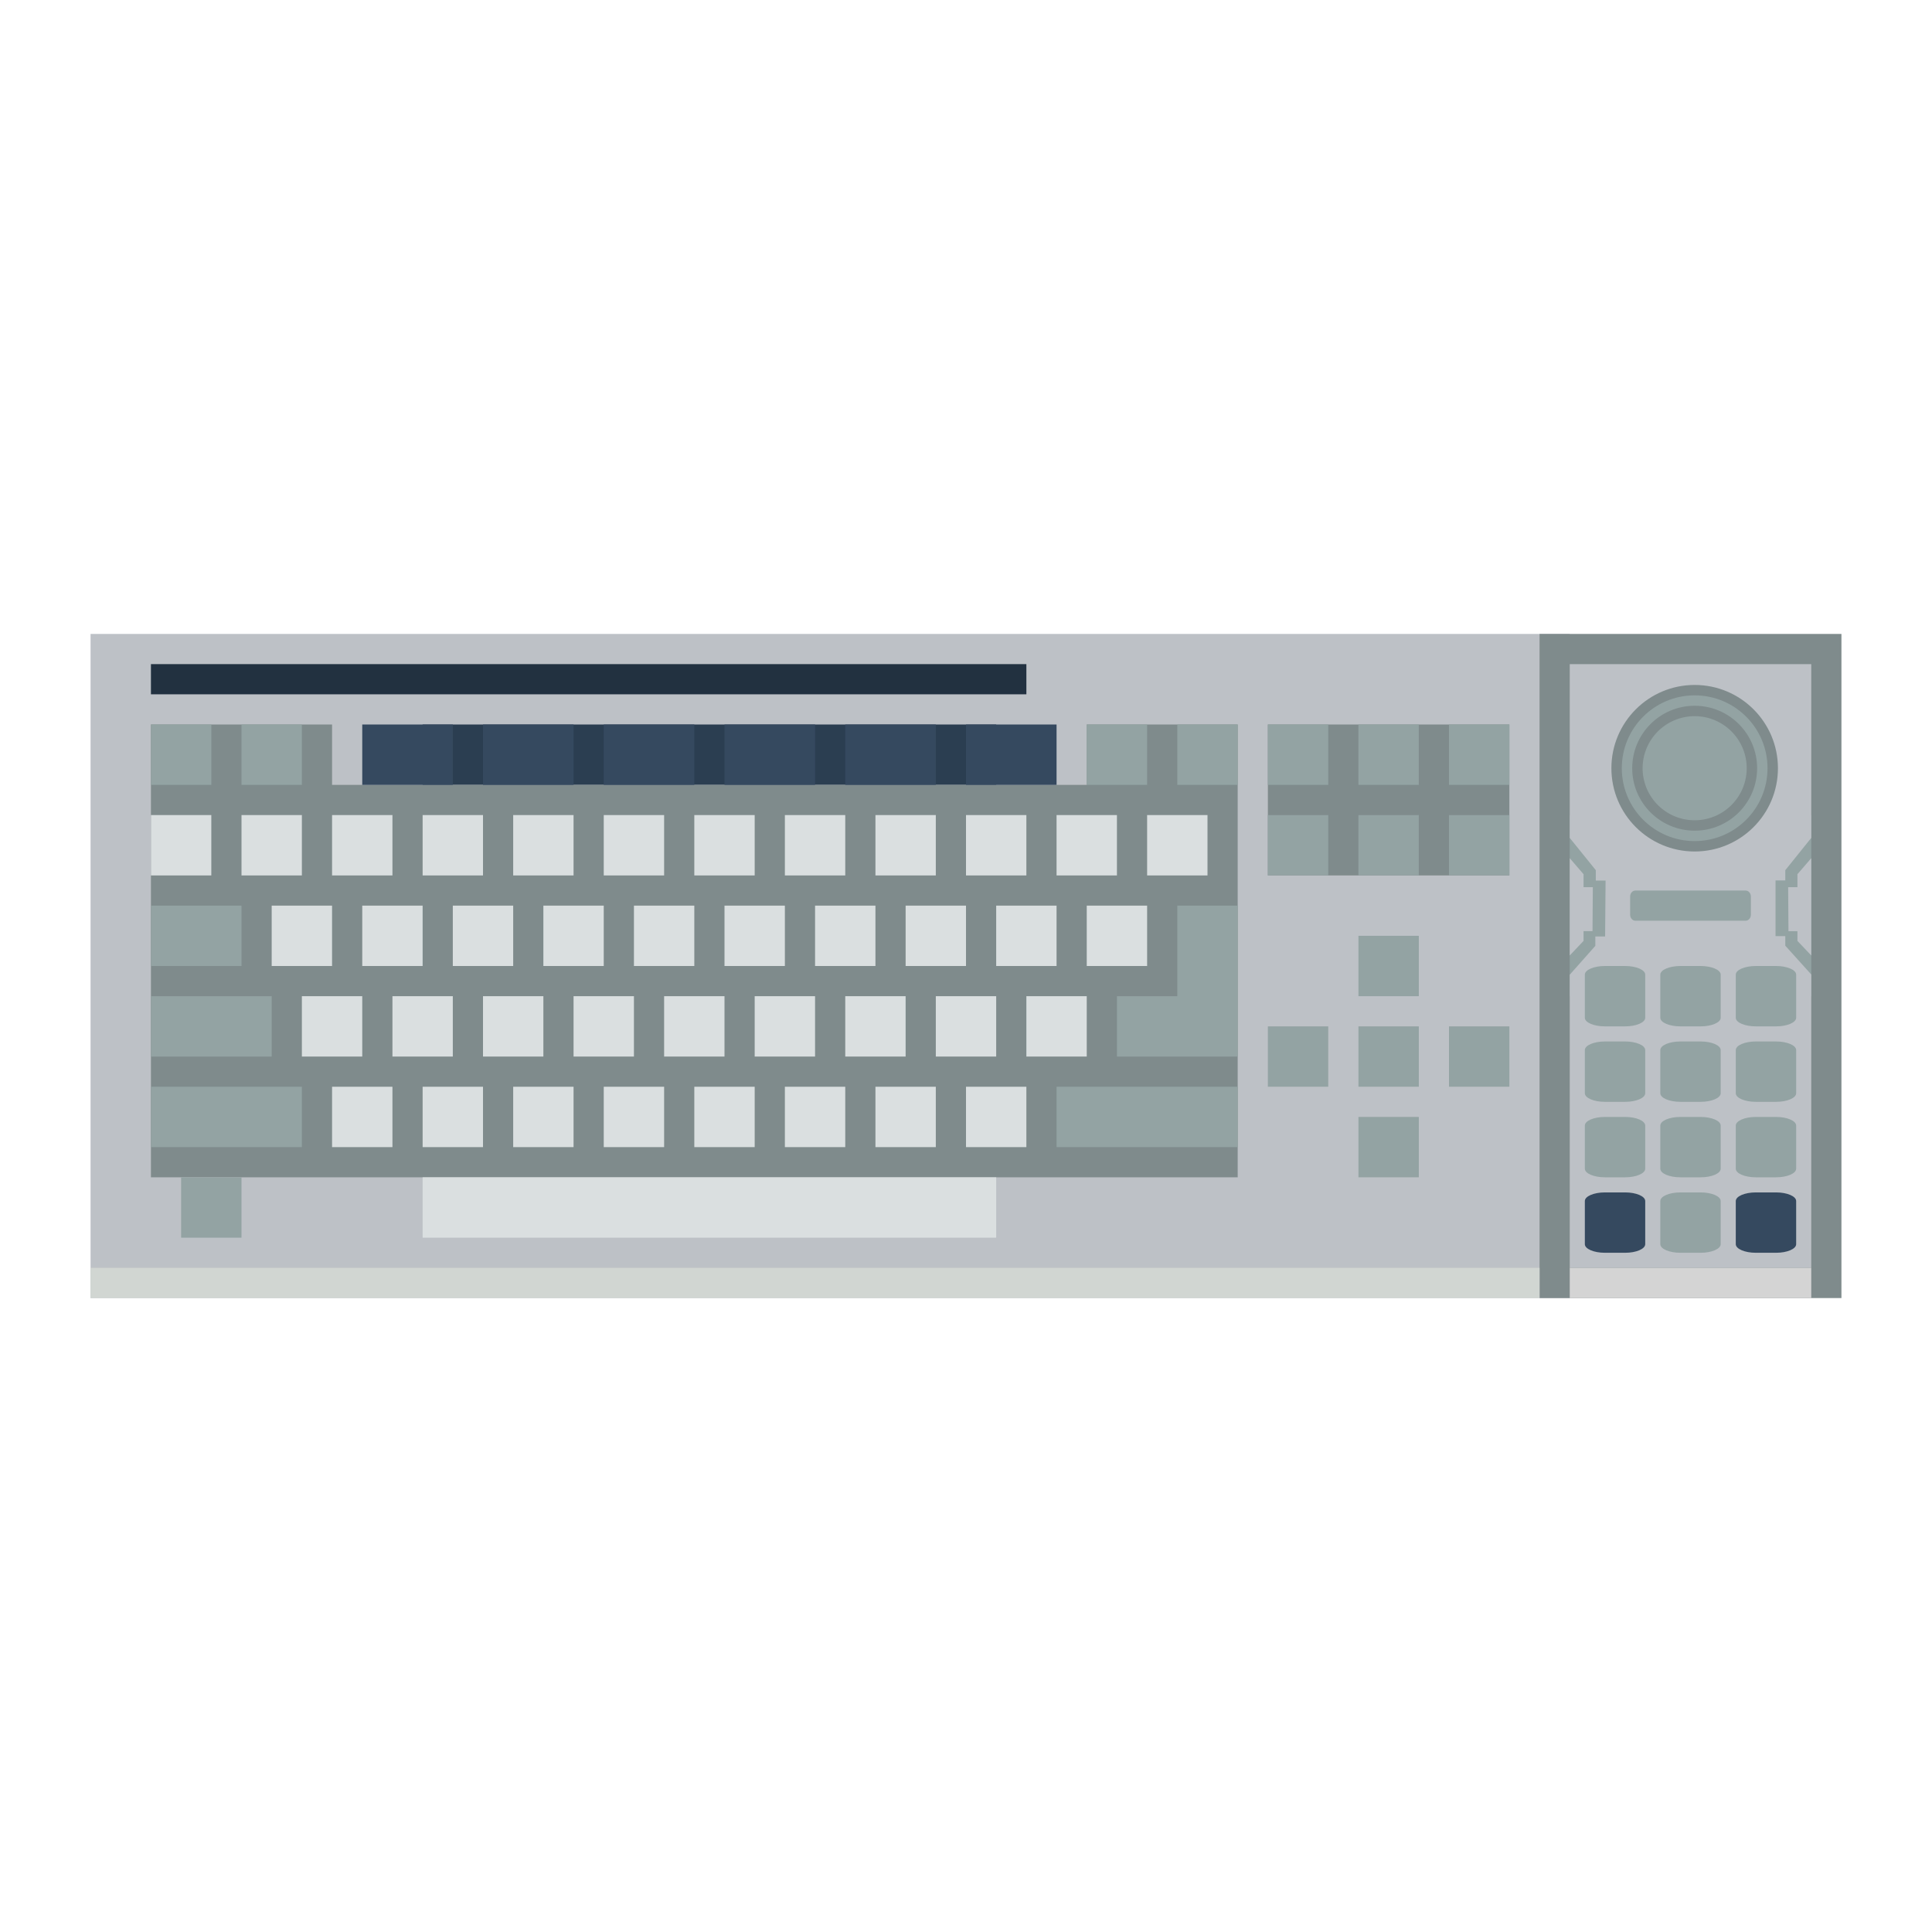 <svg xmlns="http://www.w3.org/2000/svg" viewBox="0 0 256 256"><path fill="#bdc1c6" d="M12 84h196v88H12z"/><path fill="#2b3e51" d="M56 96h76v8H56z"/><path fill="#7f8b8c" d="M204 84h40v88h-40z"/><path fill="#93a3a3" d="M208 108h32v24h-32z"/><path fill="#7f8b8c" d="M144 96h20v8h-20zM20 96h24v8H20zm148 0h32v20h-32zm-148 8h144v52H20z"/><path fill="#223140" d="M20 88h116v4H20z"/><path fill="#93a3a3" d="M20 96h8v8h-8z"/><path fill="#dadfe0" d="M20 108h8v8h-8zm12 0h8v8h-8zm12 0h8v8h-8zm12 0h8v8h-8zm12 0h8v8h-8zm12 0h8v8h-8zm12 0h8v8h-8zm12 0h8v8h-8zm12 0h8v8h-8zm12 0h8v8h-8zm12 0h8v8h-8zm12 0h8v8h-8z"/><path fill="#93a3a3" d="M20 120h12v8H20zm0 12h16v8H20zm4 24h8v8h-8z"/><path fill="#dadfe0" d="M36 120h8v8h-8zm12 0h8v8h-8zm12 0h8v8h-8zm12 0h8v8h-8zm12 0h8v8h-8zm12 0h8v8h-8zm12 0h8v8h-8zm12 0h8v8h-8zm12 0h8v8h-8zm12 0h8v8h-8zM40 132h8v8h-8zm12 0h8v8h-8zm12 0h8v8h-8zm12 0h8v8h-8zm12 0h8v8h-8zm12 0h8v8h-8zm12 0h8v8h-8zm12 0h8v8h-8zm12 0h8v8h-8zm-92 12h8v8h-8zm12 0h8v8h-8zm12 0h8v8h-8zm12 0h8v8h-8zm12 0h8v8h-8zm12 0h8v8h-8zm12 0h8v8h-8zm12 0h8v8h-8z"/><path fill="#93a3a3" d="M156 120v12h-8v8h16v-20zM32 96h8v8h-8zm112 0h8v8h-8zm12 0h8v8h-8zm12 0h8v8h-8zm12 0h8v8h-8zm12 0h8v8h-8zm-24 12h8v8h-8zm12 0h8v8h-8zm0 16h8v8h-8zm0 24h8v8h-8zm0-12h8v8h-8zm12 0h8v8h-8zm-24 0h8v8h-8zm24-28h8v8h-8z"/><path fill="#35495f" d="M48 96h12v8H48zm16 0h12v8H64zm16 0h12v8H80zm16 0h12v8H96zm16 0h12v8h-12zm16 0h12v8h-12z"/><path fill="#dadfe0" d="M56 156h76v8H56z"/><path fill="#bdc1c6" d="M208 88v23.028l3.452 4.275v1.377h1.295l-.062 7.406h-1.296v1.245L208 129.155V168l32-.005v-38.87l-3.441-3.816v-1.269h-1.291v-7.379h1.291v-1.353l3.441-4.282V88z"/><path fill="#93a3a3" d="M222.666 128h2.669c1.475 0 2.666.513 2.666 1.145v5.713c0 .632-1.191 1.142-2.666 1.142h-2.669c-1.475 0-2.666-.51-2.666-1.142v-5.713c0-.632 1.191-1.145 2.666-1.145m10 0h2.669c1.475 0 2.666.513 2.666 1.145v5.713c0 .632-1.191 1.142-2.666 1.142h-2.669c-1.475 0-2.666-.51-2.666-1.142v-5.713c0-.632 1.191-1.145 2.666-1.145m-20 0h2.669c1.475 0 2.666.513 2.666 1.145v5.713c0 .632-1.191 1.142-2.666 1.142h-2.669c-1.475 0-2.666-.51-2.666-1.142v-5.713c0-.632 1.191-1.145 2.666-1.145m10 10h2.669c1.475 0 2.666.513 2.666 1.145v5.713c0 .632-1.191 1.142-2.666 1.142h-2.669c-1.475 0-2.666-.51-2.666-1.142v-5.713c0-.632 1.191-1.145 2.666-1.145m10 0h2.669c1.475 0 2.666.513 2.666 1.145v5.713c0 .632-1.191 1.142-2.666 1.142h-2.669c-1.475 0-2.666-.51-2.666-1.142v-5.713c0-.632 1.191-1.145 2.666-1.145m-20 0h2.669c1.475 0 2.666.513 2.666 1.145v5.713c0 .632-1.191 1.142-2.666 1.142h-2.669c-1.475 0-2.666-.51-2.666-1.142v-5.713c0-.632 1.191-1.145 2.666-1.145m10 10h2.669c1.475 0 2.666.513 2.666 1.145v5.713c0 .632-1.191 1.142-2.666 1.142h-2.669c-1.475 0-2.666-.51-2.666-1.142v-5.713c0-.632 1.191-1.145 2.666-1.145m10 0h2.669c1.475 0 2.666.513 2.666 1.145v5.713c0 .632-1.191 1.142-2.666 1.142h-2.669c-1.475 0-2.666-.51-2.666-1.142v-5.713c0-.632 1.191-1.145 2.666-1.145m-20 0h2.669c1.475 0 2.666.513 2.666 1.145v5.713c0 .632-1.191 1.142-2.666 1.142h-2.669c-1.475 0-2.666-.51-2.666-1.142v-5.713c0-.632 1.191-1.145 2.666-1.145m10 10h2.669c1.475 0 2.666.513 2.666 1.145v5.713c0 .632-1.191 1.142-2.666 1.142h-2.669c-1.475 0-2.666-.51-2.666-1.142v-5.713c0-.632 1.191-1.145 2.666-1.145"/><path fill="#35495f" d="M232.666 158h2.669c1.475 0 2.666.513 2.666 1.145v5.713c0 .632-1.191 1.142-2.666 1.142h-2.669c-1.475 0-2.666-.51-2.666-1.142v-5.713c0-.632 1.191-1.145 2.666-1.145m-20 0h2.669c1.475 0 2.666.513 2.666 1.145v5.713c0 .632-1.191 1.142-2.666 1.142h-2.669c-1.475 0-2.666-.51-2.666-1.142v-5.713c0-.632 1.191-1.145 2.666-1.145"/><circle cx="224.552" cy="101.793" r="11.034" fill="#7f8b8c"/><path fill="#93a3a3" d="M224.55 92.138c-5.332.001-9.654 4.323-9.654 9.655s4.322 9.654 9.654 9.655c5.333.001 9.657-4.322 9.656-9.655.001-5.333-4.323-9.656-9.656-9.655"/><circle cx="224.552" cy="101.793" r="8.276" fill="#7f8b8c"/><path fill="#93a3a3" d="M224.553 94.897a6.896 6.896 0 1 0-.003 13.793 6.896 6.896 0 0 0 .003-13.793"/><path fill="#bdc1c6" d="M208 113.713v12.89l1.83-1.93v-1.291h1.186l.042-5.824h-1.228v-1.719zm32 0-1.832 2.126v1.719h-1.229l.043 5.824h1.186v1.291l1.832 1.93z"/><path fill="#93a3a3" d="M216.696 118h14.609c.386 0 .696.359.696.802v2.399c0 .443-.31.799-.696.799h-14.609c-.386 0-.696-.356-.696-.799v-2.399c0-.443.31-.802.696-.802"/><path fill="#d4d4d4" d="M208 168h32v4h-32z"/><path fill="#d1d6d2" d="M12 168h192v4H12z"/><path fill="#93a3a3" d="M20 144h20v8H20zm120 0h24v8h-24z"/></svg>